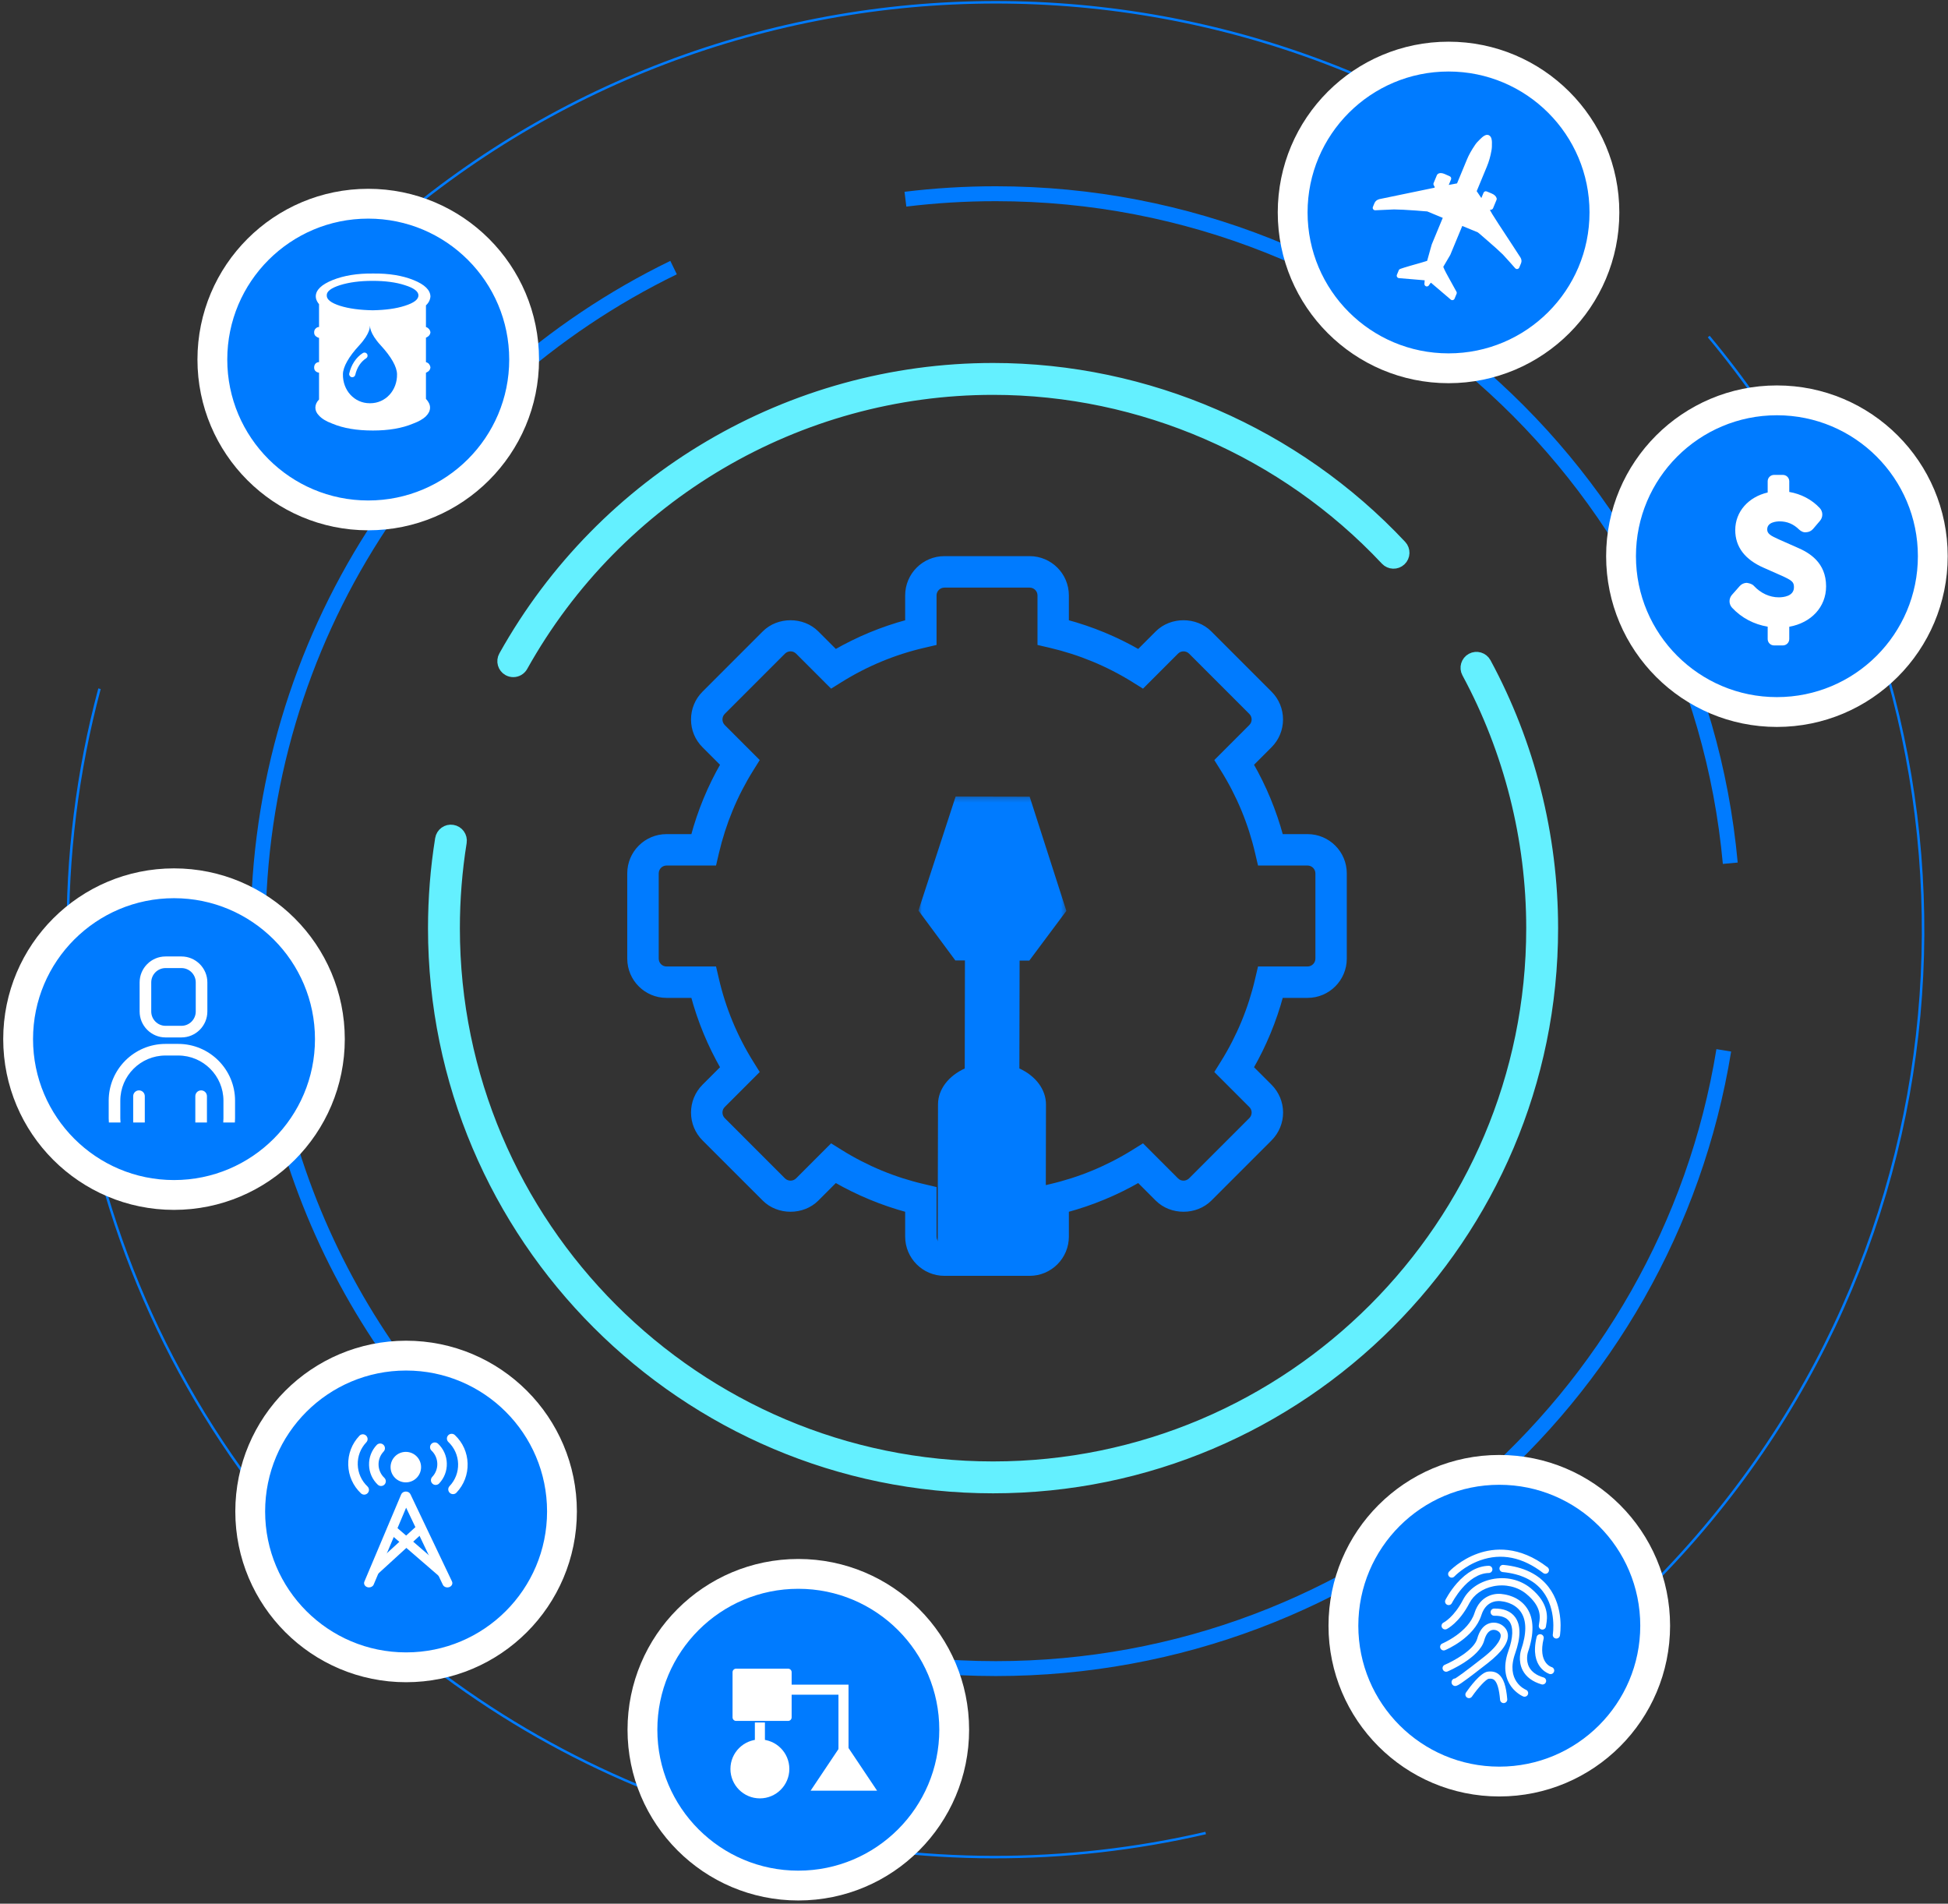 <?xml version="1.0" encoding="UTF-8"?>
<svg width="392px" height="383px" viewBox="0 0 392 383" version="1.1" xmlns="http://www.w3.org/2000/svg" xmlns:xlink="http://www.w3.org/1999/xlink">
    <rect x="0" y="0" width="392" height="383" fill="#333333" stroke="none"/>
    <title>Problems icon</title>
    <defs>
        <polygon id="path-1" points="0.82 0.238 30.588 0.238 30.588 93.382 0.82 93.382"></polygon>
        <polygon id="path-3" points="0 382 390.588 382 390.588 0.24 0 0.24"></polygon>
    </defs>
    <g id="Desktop" stroke="none" stroke-width="1" fill="none" fill-rule="evenodd">
        <g id="6-About" transform="translate(-209, -718)">
            <g id="Group-122" transform="translate(210, 718)">
                <g id="Group-13" transform="translate(86, 74)">
                    <path d="M16.285,61.231 C15.92,61.231 15.551,61.141 15.21,60.951 C14.147,60.357 13.765,59.011 14.36,57.947 C34.314,22.221 72.047,0.026 112.834,0.026 C143.815,0.026 173.776,13.027 195.034,35.698 C195.867,36.587 195.823,37.984 194.933,38.817 C194.043,39.652 192.647,39.606 191.814,38.717 C171.387,16.934 142.6,4.44 112.834,4.44 C73.645,4.44 37.388,25.767 18.214,60.1 C17.81,60.824 17.058,61.231 16.285,61.231" id="Fill-1" fill="#64f0ff"></path>
                    <path d="M16.285,61.231 C15.92,61.231 15.551,61.141 15.21,60.951 C14.147,60.357 13.765,59.011 14.36,57.947 C34.314,22.221 72.047,0.026 112.834,0.026 C143.815,0.026 173.776,13.027 195.034,35.698 C195.867,36.587 195.823,37.984 194.933,38.817 C194.043,39.652 192.647,39.606 191.814,38.717 C171.387,16.934 142.6,4.44 112.834,4.44 C73.645,4.44 37.388,25.767 18.214,60.1 C17.81,60.824 17.058,61.231 16.285,61.231 Z" id="Stroke-3" stroke="#64f0ff" stroke-width="2"></path>
                    <path d="M112.834,225.437 C50.687,225.437 0.128,174.879 0.128,112.732 C0.128,106.712 0.609,100.669 1.558,94.77 C1.751,93.567 2.882,92.738 4.087,92.942 C5.291,93.135 6.11,94.268 5.916,95.471 C5.004,101.138 4.542,106.945 4.542,112.732 C4.542,172.445 53.121,221.023 112.834,221.023 C172.546,221.023 221.126,172.445 221.126,112.732 C221.126,94.832 216.645,77.083 208.171,61.405 C207.591,60.333 207.991,58.994 209.063,58.414 C210.136,57.835 211.475,58.233 212.054,59.306 C220.876,75.628 225.54,94.101 225.54,112.732 C225.54,174.879 174.98,225.437 112.834,225.437" id="Fill-5" fill="#64f0ff"></path>
                    <path d="M112.834,225.437 C50.687,225.437 0.128,174.879 0.128,112.732 C0.128,106.712 0.609,100.669 1.558,94.77 C1.751,93.567 2.882,92.738 4.087,92.942 C5.291,93.135 6.11,94.268 5.916,95.471 C5.004,101.138 4.542,106.945 4.542,112.732 C4.542,172.445 53.121,221.023 112.834,221.023 C172.546,221.023 221.126,172.445 221.126,112.732 C221.126,94.832 216.645,77.083 208.171,61.405 C207.591,60.333 207.991,58.994 209.063,58.414 C210.136,57.835 211.475,58.233 212.054,59.306 C220.876,75.628 225.54,94.101 225.54,112.732 C225.54,174.879 174.98,225.437 112.834,225.437 Z" id="Stroke-7" stroke="#64f0ff" stroke-width="2"></path>
                    <path d="M178.201,118.863 C178.201,120.008 177.263,120.944 176.122,120.944 L166.551,120.944 L166.069,122.997 C164.691,128.953 162.351,134.608 159.112,139.81 L157.993,141.604 L164.754,148.365 C165.576,149.17 165.576,150.485 164.754,151.304 L152.637,163.424 C151.819,164.229 150.503,164.242 149.698,163.424 L142.937,156.66 L141.144,157.778 C135.941,161.017 130.286,163.357 124.331,164.735 L122.277,165.218 L122.277,174.787 C122.277,175.932 121.341,176.868 120.196,176.868 L103.044,176.868 C101.903,176.868 100.963,175.932 100.963,174.787 L100.963,165.218 L98.91,164.735 C92.954,163.357 87.3,161.017 82.11,157.778 L80.316,156.66 L73.555,163.424 C72.737,164.242 71.422,164.229 70.603,163.424 L58.487,151.304 C57.681,150.485 57.681,149.17 58.487,148.365 L65.247,141.604 L64.129,139.81 C60.89,134.608 58.55,128.953 57.172,122.997 L56.693,120.944 L47.122,120.944 C45.978,120.944 45.056,120.008 45.056,118.863 L45.056,101.714 C45.056,100.568 45.978,99.634 47.122,99.634 L56.693,99.634 L57.172,97.577 C58.564,91.621 60.89,85.966 64.129,80.78 L65.247,78.986 L58.487,72.222 C57.681,71.403 57.681,70.092 58.487,69.273 L70.603,57.154 C71.422,56.348 72.737,56.334 73.555,57.154 L80.316,63.914 L82.11,62.796 C87.3,59.56 92.954,57.216 98.91,55.838 L100.963,55.36 L100.963,45.789 C100.963,44.644 101.903,43.722 103.044,43.722 L120.196,43.722 C121.341,43.722 122.277,44.644 122.277,45.789 L122.277,55.36 L124.331,55.838 C130.286,57.23 135.941,59.56 141.144,62.796 L142.937,63.914 L149.698,57.154 C150.503,56.334 151.832,56.348 152.637,57.154 L164.754,69.273 C165.576,70.092 165.576,71.403 164.754,72.222 L157.993,78.986 L159.112,80.78 C162.351,85.966 164.691,91.621 166.069,97.577 L166.551,99.634 L176.122,99.634 C177.263,99.634 178.201,100.568 178.201,101.714 L178.201,118.863 Z M176.122,94.315 L170.749,94.315 C169.371,89.218 167.357,84.342 164.731,79.778 L168.525,75.98 C169.916,74.589 170.685,72.718 170.685,70.754 C170.685,68.763 169.916,66.906 168.525,65.515 L156.395,53.382 C153.599,50.586 148.723,50.586 145.927,53.382 L142.132,57.18 C137.555,54.554 132.692,52.536 127.592,51.172 L127.592,45.789 C127.592,41.705 124.277,38.389 120.196,38.389 L103.044,38.389 C98.963,38.389 95.648,41.705 95.648,45.789 L95.648,51.172 C90.551,52.536 85.689,54.554 81.111,57.18 L77.314,53.382 C74.518,50.586 69.641,50.586 66.845,53.382 L54.715,65.515 C53.324,66.906 52.555,68.777 52.555,70.754 C52.555,72.732 53.324,74.589 54.715,75.98 L58.513,79.778 C55.884,84.342 53.871,89.218 52.506,94.315 L47.122,94.315 C43.038,94.315 39.723,97.63 39.723,101.714 L39.723,118.863 C39.723,122.947 43.038,126.263 47.122,126.263 L52.506,126.263 C53.871,131.358 55.884,136.222 58.513,140.799 L54.715,144.593 C53.324,145.998 52.555,147.859 52.555,149.836 C52.555,151.81 53.324,153.671 54.715,155.075 L66.845,167.195 C69.641,169.988 74.518,169.988 77.314,167.195 L81.111,163.396 C85.689,166.024 90.562,168.037 95.648,169.416 L95.648,174.787 C95.648,178.869 98.963,182.184 103.044,182.184 L120.196,182.184 C124.277,182.184 127.592,178.869 127.592,174.787 L127.592,169.416 C132.692,168.037 137.555,166.024 142.132,163.396 L145.927,167.195 C148.723,169.988 153.599,169.988 156.408,167.195 L168.525,155.075 C169.916,153.671 170.698,151.81 170.698,149.836 C170.698,147.859 169.916,145.998 168.525,144.593 L164.731,140.799 C167.357,136.222 169.371,131.358 170.749,126.263 L176.122,126.263 C180.202,126.263 183.517,122.947 183.517,118.863 L183.517,101.714 C183.517,97.63 180.202,94.315 176.122,94.315 Z" id="Fill-9" fill="#007bff"></path>
                    <path d="M178.201,118.863 C178.201,120.008 177.263,120.944 176.122,120.944 L166.551,120.944 L166.069,122.997 C164.691,128.953 162.351,134.608 159.112,139.81 L157.993,141.604 L164.754,148.365 C165.576,149.17 165.576,150.485 164.754,151.304 L152.637,163.424 C151.819,164.229 150.503,164.242 149.698,163.424 L142.937,156.66 L141.144,157.778 C135.941,161.017 130.286,163.357 124.331,164.735 L122.277,165.218 L122.277,174.787 C122.277,175.932 121.341,176.868 120.196,176.868 L103.044,176.868 C101.903,176.868 100.963,175.932 100.963,174.787 L100.963,165.218 L98.91,164.735 C92.954,163.357 87.3,161.017 82.11,157.778 L80.316,156.66 L73.555,163.424 C72.737,164.242 71.422,164.229 70.603,163.424 L58.487,151.304 C57.681,150.485 57.681,149.17 58.487,148.365 L65.247,141.604 L64.129,139.81 C60.89,134.608 58.55,128.953 57.172,122.997 L56.693,120.944 L47.122,120.944 C45.978,120.944 45.056,120.008 45.056,118.863 L45.056,101.714 C45.056,100.568 45.978,99.634 47.122,99.634 L56.693,99.634 L57.172,97.577 C58.564,91.621 60.89,85.966 64.129,80.78 L65.247,78.986 L58.487,72.222 C57.681,71.403 57.681,70.092 58.487,69.273 L70.603,57.154 C71.422,56.348 72.737,56.334 73.555,57.154 L80.316,63.914 L82.11,62.796 C87.3,59.56 92.954,57.216 98.91,55.838 L100.963,55.36 L100.963,45.789 C100.963,44.644 101.903,43.722 103.044,43.722 L120.196,43.722 C121.341,43.722 122.277,44.644 122.277,45.789 L122.277,55.36 L124.331,55.838 C130.286,57.23 135.941,59.56 141.144,62.796 L142.937,63.914 L149.698,57.154 C150.503,56.334 151.832,56.348 152.637,57.154 L164.754,69.273 C165.576,70.092 165.576,71.403 164.754,72.222 L157.993,78.986 L159.112,80.78 C162.351,85.966 164.691,91.621 166.069,97.577 L166.551,99.634 L176.122,99.634 C177.263,99.634 178.201,100.568 178.201,101.714 L178.201,118.863 Z M176.122,94.315 L170.749,94.315 C169.371,89.218 167.357,84.342 164.731,79.778 L168.525,75.98 C169.916,74.589 170.685,72.718 170.685,70.754 C170.685,68.763 169.916,66.906 168.525,65.515 L156.395,53.382 C153.599,50.586 148.723,50.586 145.927,53.382 L142.132,57.18 C137.555,54.554 132.692,52.536 127.592,51.172 L127.592,45.789 C127.592,41.705 124.277,38.389 120.196,38.389 L103.044,38.389 C98.963,38.389 95.648,41.705 95.648,45.789 L95.648,51.172 C90.551,52.536 85.689,54.554 81.111,57.18 L77.314,53.382 C74.518,50.586 69.641,50.586 66.845,53.382 L54.715,65.515 C53.324,66.906 52.555,68.777 52.555,70.754 C52.555,72.732 53.324,74.589 54.715,75.98 L58.513,79.778 C55.884,84.342 53.871,89.218 52.506,94.315 L47.122,94.315 C43.038,94.315 39.723,97.63 39.723,101.714 L39.723,118.863 C39.723,122.947 43.038,126.263 47.122,126.263 L52.506,126.263 C53.871,131.358 55.884,136.222 58.513,140.799 L54.715,144.593 C53.324,145.998 52.555,147.859 52.555,149.836 C52.555,151.81 53.324,153.671 54.715,155.075 L66.845,167.195 C69.641,169.988 74.518,169.988 77.314,167.195 L81.111,163.396 C85.689,166.024 90.562,168.037 95.648,169.416 L95.648,174.787 C95.648,178.869 98.963,182.184 103.044,182.184 L120.196,182.184 C124.277,182.184 127.592,178.869 127.592,174.787 L127.592,169.416 C132.692,168.037 137.555,166.024 142.132,163.396 L145.927,167.195 C148.723,169.988 153.599,169.988 156.408,167.195 L168.525,155.075 C169.916,153.671 170.698,151.81 170.698,149.836 C170.698,147.859 169.916,145.998 168.525,144.593 L164.731,140.799 C167.357,136.222 169.371,131.358 170.749,126.263 L176.122,126.263 C180.202,126.263 183.517,122.947 183.517,118.863 L183.517,101.714 C183.517,97.63 180.202,94.315 176.122,94.315 Z" id="Stroke-11" stroke="#007bff"></path>
                </g>
                <g id="Group-16" transform="translate(183, 160)">
                    <mask id="mask-2" fill="white">
                        <use xlink:href="#path-1"></use>
                    </mask>
                    <g id="Clip-15"></g>
                    <path d="M21.131,54.96 L21.176,33.257 L23.13,33.258 L30.588,23.259 L23.198,0.271 L8.308,0.238 L0.82,23.197 L8.246,33.229 L10.176,33.232 L10.137,54.969 C6.938,56.43 4.764,59.099 4.758,62.193 L4.688,93.382 C4.681,98.043 9.537,101.827 15.537,101.844 C21.532,101.857 26.407,98.086 26.42,93.428 L26.485,62.239 C26.496,59.136 24.34,56.43 21.131,54.96" id="Fill-14" fill="#007bff" mask="url(#mask-2)"></path>
                </g>
                <g id="Group-121">
                    <path d="M181.201,40.075 C187.157,39.348 193.223,38.974 199.375,38.974 C276.743,38.974 340.285,98.139 347.186,173.672" id="Stroke-17" stroke="#007bff" stroke-width="3"></path>
                    <path d="M345.879,211.316 C334.412,281.853 273.185,335.702 199.376,335.702 C180.412,335.702 162.279,332.148 145.607,325.669" id="Stroke-19" stroke="#007bff" stroke-width="3"></path>
                    <path d="M112.217,307.443 C75.086,280.476 50.944,236.725 50.944,187.338 C50.944,128.634 85.055,77.892 134.545,53.836" id="Stroke-21" stroke="#007bff" stroke-width="3"></path>
                    <path d="M44.4,82.925 C48.619,76.671 53.263,70.604 58.334,64.762 C122.099,-8.691 230.694,-20.255 308.158,35.446" id="Stroke-23" stroke="#007bff" stroke-width="0.5"></path>
                    <path d="M342.854,67.713 C400.432,136.737 401.141,239.248 340.308,309.323 C324.678,327.328 306.356,341.614 286.458,352.102" id="Stroke-25" stroke="#007bff" stroke-width="0.5"></path>
                    <path d="M241.619,368.783 C185.389,381.809 123.916,368.67 76.984,327.966 C21.199,279.582 1.094,205.377 19.024,138.562" id="Stroke-27" stroke="#007bff" stroke-width="0.5"></path>
                    <path d="M65.383,209.059 C65.383,226.375 51.339,240.413 34.016,240.413 C16.692,240.413 2.648,226.375 2.648,209.059 C2.648,191.743 16.692,177.706 34.016,177.706 C51.339,177.706 65.383,191.743 65.383,209.059" id="Fill-29" fill="#007bff"></path>
                    <path d="M65.383,209.059 C65.383,226.375 51.339,240.413 34.016,240.413 C16.692,240.413 2.648,226.375 2.648,209.059 C2.648,191.743 16.692,177.706 34.016,177.706 C51.339,177.706 65.383,191.743 65.383,209.059 Z" id="Stroke-31" stroke="#ffffff" stroke-width="6"></path>
                    <path d="M32.316,194.765 C30.728,194.765 29.435,196.057 29.435,197.646 L29.435,203.501 C29.435,205.09 30.728,206.383 32.316,206.383 L35.508,206.383 C37.098,206.383 38.391,205.09 38.391,203.501 L38.391,197.646 C38.391,196.057 37.098,194.765 35.508,194.765 L32.316,194.765 Z M35.508,208.719 L32.316,208.719 C29.439,208.719 27.097,206.378 27.097,203.501 L27.097,197.646 C27.097,194.769 29.439,192.429 32.316,192.429 L35.508,192.429 C38.386,192.429 40.728,194.769 40.728,197.646 L40.728,203.501 C40.728,206.378 38.386,208.719 35.508,208.719 Z" id="Fill-33" fill="#ffffff"></path>
                    <path d="M26.97,219.371 C26.325,219.371 25.801,219.895 25.801,220.54 L25.801,225.835 L28.138,225.835 L28.138,220.54 C28.138,219.895 27.615,219.371 26.97,219.371" id="Fill-35" fill="#ffffff"></path>
                    <path d="M39.474,219.371 C38.829,219.371 38.305,219.895 38.305,220.54 L38.305,225.835 L40.643,225.835 L40.643,220.54 C40.643,219.895 40.119,219.371 39.474,219.371" id="Fill-37" fill="#ffffff"></path>
                    <path d="M46.301,221.446 C46.301,215.147 41.173,210.022 34.87,210.022 L32.304,210.022 C26.001,210.022 20.873,215.147 20.873,221.446 L20.873,225 C20.873,225.28 20.891,225.558 20.911,225.835 L23.25,225.835 C23.224,225.558 23.21,225.28 23.21,225 L23.21,221.446 C23.21,216.435 27.289,212.358 32.304,212.358 L34.87,212.358 C39.885,212.358 43.964,216.435 43.964,221.446 L43.964,225 C43.964,225.28 43.95,225.558 43.924,225.835 L46.263,225.835 C46.284,225.558 46.301,225.28 46.301,225 L46.301,221.446 Z" id="Fill-39" fill="#ffffff"></path>
                    <path d="M104.47,72.337 C104.47,89.653 90.425,103.69 73.101,103.69 C55.778,103.69 41.734,89.653 41.734,72.337 C41.734,55.021 55.778,40.984 73.101,40.984 C90.425,40.984 104.47,55.021 104.47,72.337" id="Fill-41" fill="#007bff"></path>
                    <path d="M104.47,72.337 C104.47,89.653 90.425,103.69 73.101,103.69 C55.778,103.69 41.734,89.653 41.734,72.337 C41.734,55.021 55.778,40.984 73.101,40.984 C90.425,40.984 104.47,55.021 104.47,72.337 Z" id="Stroke-43" stroke="#ffffff" stroke-width="6"></path>
                    <path d="M191.015,348 C191.015,365.316 176.97,379.354 159.646,379.354 C142.323,379.354 128.279,365.316 128.279,348 C128.279,330.684 142.323,316.647 159.646,316.647 C176.97,316.647 191.015,330.684 191.015,348" id="Fill-45" fill="#007bff"></path>
                    <path d="M191.015,348 C191.015,365.316 176.97,379.354 159.646,379.354 C142.323,379.354 128.279,365.316 128.279,348 C128.279,330.684 142.323,316.647 159.646,316.647 C176.97,316.647 191.015,330.684 191.015,348 Z" id="Stroke-47" stroke="#ffffff" stroke-width="6"></path>
                    <path d="M332.073,327.074 C332.073,344.39 318.029,358.427 300.705,358.427 C283.381,358.427 269.337,344.39 269.337,327.074 C269.337,309.758 283.381,295.721 300.705,295.721 C318.029,295.721 332.073,309.758 332.073,327.074" id="Fill-49" fill="#007bff"></path>
                    <path d="M332.073,327.074 C332.073,344.39 318.029,358.427 300.705,358.427 C283.381,358.427 269.337,344.39 269.337,327.074 C269.337,309.758 283.381,295.721 300.705,295.721 C318.029,295.721 332.073,309.758 332.073,327.074 Z" id="Stroke-51" stroke="#ffffff" stroke-width="6"></path>
                    <path d="M291.134,317.402 C290.957,317.402 290.781,317.337 290.64,317.207 C290.347,316.934 290.331,316.475 290.605,316.183 C290.695,316.087 292.843,313.815 296.363,312.56 C299.631,311.396 304.721,310.93 310.422,315.325 C310.739,315.569 310.798,316.024 310.553,316.34 C310.309,316.658 309.854,316.716 309.537,316.472 C305.376,313.264 301.108,312.407 296.85,313.925 C293.659,315.062 291.684,317.15 291.665,317.172 C291.522,317.324 291.329,317.402 291.134,317.402" id="Fill-53" fill="#ffffff"></path>
                    <path d="M290.516,322.928 C290.407,322.928 290.296,322.903 290.192,322.851 C289.835,322.672 289.689,322.237 289.868,321.88 C289.903,321.811 290.723,320.184 292.176,318.529 C294.157,316.274 296.371,315.06 298.581,315.019 C298.587,315.019 298.59,315.019 298.595,315.019 C298.989,315.019 299.312,315.334 299.32,315.73 C299.327,316.13 299.009,316.46 298.608,316.468 C294.217,316.549 291.195,322.469 291.165,322.529 C291.038,322.782 290.782,322.928 290.516,322.928" id="Fill-55" fill="#ffffff"></path>
                    <path d="M312.193,329.659 C312.153,329.659 312.112,329.655 312.071,329.648 C311.677,329.582 311.411,329.209 311.477,328.813 C311.489,328.74 312.261,323.802 309.471,320.172 C307.756,317.942 305.038,316.633 301.391,316.281 C300.993,316.244 300.701,315.89 300.74,315.491 C300.778,315.093 301.132,314.8 301.531,314.839 C305.599,315.232 308.66,316.732 310.629,319.3 C313.808,323.448 312.945,328.827 312.907,329.054 C312.847,329.408 312.541,329.659 312.193,329.659" id="Fill-57" fill="#ffffff"></path>
                    <path d="M309.379,327.855 C309.357,327.855 309.336,327.854 309.314,327.852 C308.915,327.817 308.62,327.465 308.656,327.067 C308.668,326.921 308.695,326.766 308.725,326.586 C308.922,325.416 309.29,323.238 306.091,320.637 C304.335,319.208 301.875,318.649 299.51,319.139 C297.333,319.59 295.578,320.826 294.694,322.527 C292.616,326.528 290.219,327.702 290.117,327.751 C289.755,327.922 289.323,327.769 289.152,327.408 C288.98,327.048 289.132,326.617 289.49,326.444 C289.529,326.425 291.582,325.372 293.407,321.86 C294.493,319.769 296.611,318.26 299.216,317.72 C302.044,317.133 304.883,317.787 307.006,319.512 C310.86,322.646 310.366,325.576 310.154,326.827 C310.13,326.976 310.108,327.106 310.1,327.194 C310.067,327.571 309.75,327.855 309.379,327.855" id="Fill-59" fill="#ffffff"></path>
                    <path d="M311.035,336.817 C310.973,336.817 310.908,336.808 310.845,336.791 C310.803,336.78 306.707,335.591 308.221,329.339 C308.314,328.95 308.705,328.712 309.095,328.805 C309.484,328.9 309.724,329.291 309.629,329.68 C308.444,334.577 311.197,335.385 311.225,335.393 C311.611,335.498 311.839,335.896 311.734,336.282 C311.646,336.604 311.354,336.817 311.035,336.817" id="Fill-61" fill="#ffffff"></path>
                    <path d="M309.41,338.904 C309.342,338.904 309.272,338.895 309.203,338.874 C307.39,338.336 306.118,337.391 305.422,336.065 C304.399,334.111 305.052,332.073 305.079,331.986 C306.222,328.647 306.222,326.086 305.083,324.366 C303.764,322.374 301.272,322.172 301.247,322.171 C301.217,322.169 301.185,322.164 301.155,322.158 C300.853,322.102 298.134,321.691 297.104,324.941 C295.658,329.512 290.04,331.893 289.802,331.991 C289.433,332.145 289.007,331.969 288.854,331.601 C288.7,331.231 288.875,330.807 289.245,330.653 C289.326,330.62 294.484,328.417 295.722,324.504 C296.866,320.888 299.907,320.451 301.395,320.729 C301.825,320.768 304.654,321.112 306.281,323.55 C307.691,325.665 307.75,328.658 306.454,332.447 C306.452,332.452 305.971,334.002 306.714,335.405 C307.222,336.365 308.198,337.065 309.616,337.485 C310,337.599 310.218,338.003 310.105,338.386 C310.011,338.701 309.722,338.904 309.41,338.904" id="Fill-63" fill="#ffffff"></path>
                    <path d="M305.792,341.36 C305.7,341.36 305.606,341.343 305.516,341.306 C305.458,341.282 304.115,340.715 303.085,339.287 C302.143,337.982 301.283,335.688 302.533,332.166 C303.503,329.433 303.571,327.375 302.731,326.215 C302.155,325.421 301.134,325.037 299.7,325.072 C299.303,325.083 298.968,324.765 298.957,324.365 C298.948,323.965 299.264,323.633 299.665,323.623 C301.584,323.58 303.044,324.179 303.905,325.366 C305.054,326.951 305.052,329.402 303.899,332.65 C301.935,338.183 305.9,339.896 306.069,339.966 C306.439,340.119 306.615,340.543 306.462,340.912 C306.346,341.192 306.076,341.36 305.792,341.36" id="Fill-65" fill="#ffffff"></path>
                    <path d="M292.428,338.825 C292.428,338.825 292.428,338.825 292.427,338.826 C292.428,338.825 292.428,338.825 292.428,338.825 M291.817,339.204 C291.64,339.204 291.48,339.14 291.324,338.992 C291.051,338.735 291.015,338.318 291.236,337.998 C291.376,337.8 291.595,337.691 291.82,337.687 C292.234,337.441 293.534,336.567 297.47,333.477 C300.872,330.807 301.06,329.397 300.982,328.916 C300.881,328.286 300.197,328.03 300.167,328.019 C300.151,328.014 300.129,328.005 300.113,327.998 C300.097,327.992 299.536,327.765 298.957,328.049 C298.398,328.322 297.95,329.019 297.663,330.064 C296.708,333.532 290.555,336.167 290.294,336.277 C289.926,336.432 289.5,336.26 289.344,335.891 C289.189,335.524 289.361,335.098 289.73,334.942 C291.331,334.264 295.627,331.997 296.265,329.68 C296.677,328.184 297.379,327.192 298.354,326.731 C299.445,326.215 300.447,326.569 300.667,326.66 C301.235,326.862 302.211,327.499 302.41,328.662 C302.691,330.312 301.369,332.26 298.366,334.617 C296.05,336.434 294.347,337.721 293.305,338.444 C292.669,338.884 292.207,339.204 291.817,339.204" id="Fill-67" fill="#ffffff"></path>
                    <path d="M301.584,342.642 C301.212,342.642 300.895,342.356 300.863,341.979 C300.681,339.816 300.28,338.469 299.672,337.973 C299.411,337.759 299.077,337.689 298.588,337.747 C298.063,337.808 296.482,339.484 295.204,341.333 C294.978,341.662 294.526,341.745 294.197,341.517 C293.866,341.291 293.784,340.839 294.011,340.51 C294.661,339.569 296.897,336.486 298.42,336.307 C299.304,336.204 300.015,336.381 300.589,336.85 C301.552,337.636 302.083,339.181 302.307,341.857 C302.34,342.256 302.045,342.606 301.646,342.639 C301.625,342.641 301.604,342.642 301.584,342.642" id="Fill-69" fill="#ffffff"></path>
                    <path d="M387.94,111.898 C387.94,129.214 373.897,143.251 356.573,143.251 C339.249,143.251 325.205,129.214 325.205,111.898 C325.205,94.582 339.249,80.545 356.573,80.545 C373.897,80.545 387.94,94.582 387.94,111.898" id="Fill-71" fill="#007bff"></path>
                    <path d="M387.94,111.898 C387.94,129.214 373.897,143.251 356.573,143.251 C339.249,143.251 325.205,129.214 325.205,111.898 C325.205,94.582 339.249,80.545 356.573,80.545 C373.897,80.545 387.94,94.582 387.94,111.898 Z" id="Stroke-73" stroke="#ffffff" stroke-width="6"></path>
                    <path d="M366.468,117.971 C366.468,113.159 363.097,111.184 360.594,110.129 L357.111,108.588 C355.24,107.77 354.618,107.356 354.618,106.508 C354.618,105.012 356.545,104.895 357.137,104.895 C358.63,104.895 359.904,105.43 361.039,106.538 C361.42,106.911 361.974,107.167 362.475,107.08 C363.011,107.058 363.508,106.813 363.856,106.406 L365.247,104.771 C365.884,104.021 365.857,102.916 365.182,102.201 C363.578,100.486 361.407,99.377 359.056,98.972 L359.056,96.828 C359.056,96.119 358.481,95.544 357.772,95.544 L355.997,95.544 C355.288,95.544 354.713,96.119 354.713,96.828 L354.713,99.083 C350.875,99.972 348.186,102.913 348.186,106.647 C348.186,110.031 350.132,112.59 353.959,114.248 L357.254,115.707 C359.645,116.765 360.002,117.086 360.002,118.144 C360.002,119.976 357.853,120.176 356.93,120.176 C355.112,120.176 353.299,119.34 351.949,117.88 C351.579,117.477 351.078,117.361 350.509,117.259 C349.962,117.266 349.446,117.504 349.084,117.911 L347.519,119.682 C346.863,120.428 346.878,121.551 347.557,122.278 C349.48,124.332 351.973,125.618 354.713,126.078 L354.713,128.569 C354.713,129.278 355.288,129.852 355.997,129.852 L357.772,129.852 C358.481,129.852 359.056,129.278 359.056,128.569 L359.056,126.096 C363.454,125.309 366.468,122.14 366.468,117.971" id="Fill-75" fill="#ffffff"></path>
                    <path d="M321.861,42.741 C321.861,60.057 307.818,74.094 290.494,74.094 C273.17,74.094 259.125,60.057 259.125,42.741 C259.125,25.424 273.17,11.387 290.494,11.387 C307.818,11.387 321.861,25.424 321.861,42.741" id="Fill-77" fill="#007bff"></path>
                    <path d="M321.861,42.741 C321.861,60.057 307.818,74.094 290.494,74.094 C273.17,74.094 259.125,60.057 259.125,42.741 C259.125,25.424 273.17,11.387 290.494,11.387 C307.818,11.387 321.861,25.424 321.861,42.741 Z" id="Stroke-79" stroke="#ffffff" stroke-width="6"></path>
                    <path d="M298.375,27.641 C298.604,27.735 298.721,28.065 298.732,28.633 C298.751,29.284 298.722,29.814 298.641,30.227 C298.442,31.366 298.138,32.398 297.752,33.329 L295.603,38.513 L297.199,40.879 L297.99,38.972 C298.106,39.02 298.28,39.091 298.53,39.195 C298.779,39.299 298.924,39.359 298.955,39.372 C299.376,39.546 299.623,39.759 299.697,40.017 L299,41.699 C298.587,41.768 298.361,41.861 298.308,41.989 C298.282,42.053 298.259,42.109 298.259,42.109 C298.199,42.251 298.815,43.3 300.095,45.256 C302.438,48.813 303.914,51.09 304.554,52.079 C304.696,52.316 304.719,52.55 304.625,52.779 L304.27,53.634 C303.7,52.971 302.866,52.05 301.778,50.863 C301.023,50.123 299.975,49.178 298.643,48.033 C297.387,46.923 296.71,46.354 296.614,46.313 L292.991,44.813 L290.391,51.085 C290.373,51.128 290.133,51.541 289.661,52.32 C289.192,53.107 288.95,53.529 288.926,53.588 C288.864,53.736 289.231,54.553 290.054,56.023 C290.585,57.002 291.119,57.97 291.654,58.923 L291.251,59.894 L286.994,56.262 C286.701,56.378 286.408,56.674 286.129,57.138 C286.144,56.857 286.173,56.46 286.23,55.945 L280.558,55.465 C280.584,55.402 280.618,55.321 280.666,55.205 C280.703,55.115 280.756,54.986 280.818,54.838 C280.883,54.68 280.916,54.601 280.924,54.582 C280.94,54.544 281.643,54.326 283.022,53.916 C284.704,53.45 285.85,53.114 286.467,52.906 C286.52,52.883 286.572,52.808 286.63,52.669 C286.639,52.648 286.649,52.624 286.666,52.582 C286.68,52.546 286.693,52.519 286.7,52.501 C286.718,52.456 286.86,51.94 287.129,50.937 C287.404,49.944 287.547,49.416 287.573,49.354 L289.973,43.563 L286.398,42.082 C286.343,42.059 285.478,41.982 283.818,41.855 C281.951,41.722 280.518,41.652 279.516,41.644 C278.714,41.688 277.457,41.746 275.728,41.813 L276.037,41.068 C276.149,40.798 276.366,40.629 276.693,40.54 C279.213,40.023 282.97,39.241 287.981,38.204 C288.027,38.203 288.06,38.169 288.085,38.109 C288.092,38.094 288.106,38.059 288.121,38.021 C288.118,37.983 288.121,37.947 288.13,37.926 L288.184,37.795 C288.244,37.649 288.162,37.395 287.943,37.018 L288.605,35.423 C288.757,35.259 289.081,35.282 289.573,35.486 L289.661,35.522 C289.815,35.585 290.105,35.716 290.537,35.916 L289.732,37.861 L292.558,37.329 L294.662,32.252 C295.015,31.401 295.536,30.464 296.22,29.458 C296.414,29.157 296.724,28.792 297.167,28.379 C297.745,27.802 298.15,27.548 298.375,27.641" id="Fill-81" fill="#ffffff"></path>
                    <path d="M292.558,37.329 L292.567,37.332 L292.558,37.329 Z M287.881,37.722 C287.864,37.719 287.841,37.725 287.817,37.735 L287.881,37.722 Z M287.631,37.919 C287.631,37.919 287.631,37.92 287.631,37.921 L287.631,37.921 C287.631,37.92 287.631,37.919 287.631,37.919 Z M281.301,54.958 L281.271,55.032 L286.271,55.455 C286.403,55.465 286.527,55.53 286.61,55.632 C286.662,55.695 286.697,55.77 286.713,55.848 C286.745,55.831 286.78,55.817 286.813,55.804 C286.983,55.735 287.175,55.77 287.314,55.887 L291.056,59.08 L291.108,58.955 C290.61,58.067 290.114,57.168 289.62,56.258 C288.28,53.86 288.373,53.637 288.471,53.4 C288.486,53.364 288.532,53.254 289.238,52.068 C289.671,51.352 289.904,50.955 289.947,50.874 L292.535,44.624 C292.64,44.373 292.927,44.254 293.18,44.358 L296.803,45.859 C296.905,45.901 297.033,45.954 298.968,47.663 C300.306,48.812 301.369,49.772 302.122,50.512 C302.932,51.394 303.596,52.124 304.119,52.714 L304.17,52.591 C304.193,52.535 304.211,52.465 304.131,52.332 C303.501,51.358 302.025,49.081 299.685,45.528 C297.618,42.369 297.679,42.218 297.803,41.92 L297.852,41.801 C297.98,41.493 298.301,41.35 298.646,41.268 L299.151,40.05 C299.081,39.984 298.957,39.906 298.767,39.826 L298.257,39.615 L297.655,41.067 C297.586,41.234 297.43,41.351 297.249,41.368 C297.068,41.388 296.893,41.302 296.791,41.154 L295.195,38.788 C295.101,38.65 295.084,38.477 295.148,38.324 L297.296,33.14 C297.682,32.21 297.971,31.202 298.155,30.142 C298.23,29.762 298.258,29.262 298.24,28.648 C298.235,28.397 298.208,28.249 298.183,28.165 C298.069,28.231 297.859,28.384 297.514,28.728 C297.018,29.192 296.762,29.524 296.634,29.725 C295.967,30.706 295.46,31.616 295.117,32.44 L293.013,37.517 C292.949,37.671 292.813,37.782 292.649,37.813 L289.822,38.345 C289.643,38.377 289.463,38.311 289.349,38.17 C289.234,38.031 289.207,37.839 289.277,37.672 L289.901,36.166 C289.708,36.078 289.565,36.015 289.473,35.977 C289.212,35.869 289.06,35.83 288.976,35.815 L288.49,36.989 C288.656,37.317 288.769,37.671 288.639,37.985 L288.614,38.045 C288.61,38.102 288.598,38.157 288.577,38.21 C288.438,38.543 288.232,38.692 287.989,38.696 L283.723,39.589 C280.827,40.189 278.519,40.668 276.792,41.022 C276.594,41.077 276.528,41.167 276.492,41.256 L276.478,41.291 C277.812,41.236 278.812,41.189 279.489,41.151 C280.548,41.16 282.005,41.232 283.853,41.364 C286.429,41.562 286.489,41.587 286.587,41.628 L290.162,43.109 C290.414,43.213 290.533,43.501 290.429,43.752 L288.028,49.543 C288.009,49.598 287.936,49.868 287.805,50.34 L287.602,51.069 C287.198,52.586 287.173,52.646 287.155,52.689 L287.085,52.857 C287.01,53.038 286.894,53.259 286.661,53.359 C285.993,53.585 284.826,53.928 283.154,54.391 C282.774,54.504 281.707,54.82 281.301,54.958 Z M280.369,55.92 C280.275,55.881 280.193,55.811 280.138,55.721 C280.056,55.587 280.043,55.422 280.104,55.276 L280.469,54.394 C280.579,54.128 280.579,54.128 282.883,53.445 C284.427,53.016 285.529,52.696 286.171,52.486 L286.211,52.394 C286.267,52.243 286.404,51.74 286.652,50.81 L286.856,50.078 C287.011,49.517 287.098,49.214 287.118,49.165 L289.33,43.83 L286.21,42.537 C286.221,42.55 285.845,42.505 283.78,42.346 C281.955,42.215 280.518,42.145 279.512,42.135 C278.738,42.178 277.481,42.237 275.747,42.305 C275.581,42.311 275.421,42.233 275.324,42.094 C275.228,41.957 275.209,41.78 275.273,41.625 L275.582,40.879 C275.752,40.47 276.082,40.197 276.564,40.065 C278.319,39.703 280.629,39.224 283.523,38.625 L287.663,37.767 C287.667,37.757 287.67,37.748 287.675,37.738 L287.718,37.633 C287.7,37.636 287.669,37.528 287.518,37.264 C287.441,37.133 287.43,36.971 287.489,36.83 L288.15,35.235 C288.173,35.181 288.204,35.132 288.244,35.089 C288.704,34.593 289.5,34.922 289.761,35.03 C290.007,35.132 290.303,35.264 290.745,35.47 C290.985,35.581 291.093,35.861 290.993,36.105 L290.535,37.209 L292.205,36.894 L294.208,32.063 C294.575,31.177 295.114,30.206 295.813,29.18 C296.038,28.832 296.383,28.438 296.83,28.019 C297.395,27.456 298.007,26.955 298.564,27.186 C299.2,27.449 299.219,28.333 299.224,28.623 C299.245,29.316 299.212,29.875 299.123,30.322 C298.929,31.442 298.619,32.52 298.206,33.516 L296.159,38.457 L297.096,39.844 L297.535,38.783 C297.64,38.532 297.927,38.413 298.179,38.517 L299.144,38.917 C299.709,39.15 300.054,39.476 300.171,39.883 C300.202,39.989 300.195,40.103 300.152,40.206 L299.455,41.888 C299.39,42.045 299.25,42.157 299.08,42.185 C298.962,42.205 298.877,42.224 298.815,42.24 C298.964,42.539 299.376,43.256 300.508,44.987 C302.851,48.542 304.327,50.822 304.968,51.812 C305.199,52.197 305.235,52.593 305.081,52.968 L304.726,53.822 C304.66,53.981 304.518,54.093 304.348,54.121 C304.18,54.149 304.009,54.084 303.897,53.956 C303.33,53.296 302.498,52.377 301.415,51.195 C300.694,50.49 299.648,49.545 298.321,48.405 C296.689,46.964 296.415,46.768 296.377,46.744 L293.257,45.456 L290.846,51.274 C290.81,51.36 290.553,51.799 290.083,52.575 C289.749,53.136 289.532,53.506 289.432,53.685 C289.491,53.864 289.707,54.393 290.482,55.783 C291.016,56.766 291.55,57.732 292.084,58.683 C292.158,58.814 292.167,58.972 292.109,59.111 L291.707,60.083 C291.647,60.228 291.52,60.336 291.367,60.372 C291.212,60.411 291.052,60.371 290.932,60.269 L286.95,56.872 C286.842,56.974 286.706,57.134 286.551,57.391 C286.435,57.586 286.201,57.675 285.985,57.61 C285.767,57.533 285.625,57.337 285.637,57.112 C285.647,56.923 285.663,56.684 285.689,56.393 L280.516,55.956 C280.466,55.951 280.416,55.939 280.369,55.92 Z" id="Fill-83" fill="#ffffff"></path>
                    <path d="M112.087,304.088 C112.087,321.404 98.043,335.442 80.719,335.442 C63.396,335.442 49.352,321.404 49.352,304.088 C49.352,286.772 63.396,272.735 80.719,272.735 C98.043,272.735 112.087,286.772 112.087,304.088" id="Fill-85" fill="#007bff"></path>
                    <path d="M112.087,304.088 C112.087,321.404 98.043,335.442 80.719,335.442 C63.396,335.442 49.352,321.404 49.352,304.088 C49.352,286.772 63.396,272.735 80.719,272.735 C98.043,272.735 112.087,286.772 112.087,304.088 Z" id="Stroke-87" stroke="#ffffff" stroke-width="6"></path>
                    <path d="M87.012,290.352 L87.155,290.462 C88.25,291.501 88.876,292.904 88.915,294.413 C88.954,295.928 88.406,297.361 87.368,298.457 C87.083,298.756 86.619,298.839 86.244,298.651 L86.159,298.603 L86.015,298.486 C85.829,298.315 85.724,298.08 85.717,297.823 C85.708,297.568 85.802,297.323 85.98,297.135 C87.397,295.642 87.334,293.27 85.839,291.848 C85.654,291.675 85.547,291.44 85.539,291.185 C85.533,290.926 85.625,290.687 85.803,290.499 C86.116,290.169 86.626,290.106 87.012,290.352" id="Fill-89" fill="#ffffff"></path>
                    <path d="M90.856,300.303 C90.565,300.615 90.115,300.691 89.733,300.501 L89.647,300.449 L89.501,300.337 C89.318,300.164 89.212,299.926 89.203,299.669 C89.197,299.415 89.291,299.173 89.465,298.991 C90.62,297.769 91.232,296.176 91.185,294.501 C91.14,292.831 90.446,291.272 89.23,290.113 C88.848,289.75 88.83,289.147 89.191,288.764 C89.508,288.431 90.017,288.368 90.403,288.614 L90.545,288.726 C92.132,290.229 93.041,292.262 93.101,294.449 C93.159,296.637 92.363,298.717 90.856,300.303" id="Fill-91" fill="#ffffff"></path>
                    <path d="M75.166,298.815 L75.023,298.705 C73.927,297.665 73.302,296.263 73.263,294.753 C73.223,293.239 73.771,291.807 74.809,290.71 C75.094,290.411 75.558,290.328 75.934,290.515 L76.018,290.563 L76.162,290.681 C76.348,290.852 76.453,291.088 76.461,291.344 C76.469,291.599 76.376,291.844 76.198,292.032 C74.781,293.525 74.844,295.896 76.339,297.319 C76.523,297.492 76.631,297.727 76.639,297.982 C76.644,298.241 76.552,298.481 76.375,298.668 C76.062,298.998 75.551,299.061 75.166,298.815" id="Fill-93" fill="#ffffff"></path>
                    <path d="M71.321,288.864 C71.613,288.552 72.062,288.476 72.443,288.666 L72.531,288.718 L72.676,288.829 C72.859,289.002 72.965,289.241 72.975,289.498 C72.98,289.751 72.886,289.994 72.712,290.176 C71.557,291.398 70.945,292.991 70.992,294.666 C71.037,296.337 71.731,297.895 72.947,299.054 C73.329,299.417 73.347,300.02 72.986,300.402 C72.669,300.736 72.16,300.799 71.774,300.552 L71.632,300.441 C70.045,298.938 69.136,296.905 69.076,294.717 C69.019,292.53 69.814,290.45 71.321,288.864" id="Fill-95" fill="#ffffff"></path>
                    <path d="M83.735,295.168 C83.735,296.863 82.361,298.237 80.665,298.237 C78.97,298.237 77.595,296.863 77.595,295.168 C77.595,293.473 78.97,292.1 80.665,292.1 C82.361,292.1 83.735,293.473 83.735,295.168" id="Fill-97" fill="#ffffff"></path>
                    <path d="M73.26,319.368 C73.147,319.368 73.03,319.352 72.917,319.315 C72.4,319.15 72.136,318.65 72.325,318.201 L79.734,300.648 C79.876,300.313 80.239,300.087 80.649,300.079 C81.062,300.07 81.432,300.285 81.59,300.614 L89.953,318.167 C90.163,318.611 89.922,319.119 89.415,319.302 C88.905,319.486 88.324,319.277 88.112,318.834 L80.726,303.329 L74.195,318.799 C74.048,319.151 73.666,319.368 73.26,319.368" id="Fill-99" fill="#ffffff"></path>
                    <path d="M87.912,317.235 C87.657,317.235 87.405,317.151 87.211,316.983 L77.195,308.333 C76.805,307.996 76.802,307.448 77.189,307.106 C77.576,306.766 78.206,306.763 78.598,307.101 L88.613,315.751 C89.004,316.088 89.006,316.638 88.619,316.978 C88.424,317.149 88.168,317.235 87.912,317.235" id="Fill-101" fill="#ffffff"></path>
                    <path d="M74.423,316.838 C74.176,316.838 73.928,316.758 73.736,316.598 C73.337,316.267 73.322,315.718 73.702,315.371 L82.916,306.943 C83.297,306.595 83.928,306.584 84.324,306.913 C84.723,307.244 84.738,307.794 84.358,308.141 L75.144,316.568 C74.948,316.748 74.686,316.838 74.423,316.838" id="Fill-103" fill="#ffffff"></path>
                    <path d="M80.463,61.522 C78.704,62.097 76.535,62.378 74,62.424 C71.418,62.378 69.251,62.097 67.412,61.522 C65.611,60.943 64.715,60.246 64.754,59.425 C64.715,58.644 65.611,57.943 67.412,57.371 C69.251,56.794 71.418,56.506 74,56.506 C76.535,56.506 78.704,56.794 80.463,57.371 C82.304,57.943 83.204,58.644 83.204,59.425 C83.204,60.246 82.304,60.943 80.463,61.522 M85.207,67.64 C85.452,67.431 85.578,67.19 85.618,66.86 C85.578,66.573 85.452,66.284 85.207,66.079 C85.042,65.914 84.879,65.833 84.715,65.791 L84.715,61.437 C85.288,60.907 85.578,60.286 85.618,59.632 C85.578,58.357 84.471,57.248 82.22,56.343 C79.972,55.439 77.274,54.99 74.079,55.03 C70.889,54.99 68.192,55.439 65.939,56.343 C63.688,57.248 62.544,58.357 62.544,59.632 C62.544,60.082 62.71,60.533 63.035,60.985 C63.08,61.066 63.155,61.108 63.201,61.192 L63.201,65.791 C62.952,65.791 62.748,65.872 62.544,66.079 C62.299,66.284 62.217,66.573 62.217,66.86 C62.217,67.19 62.299,67.431 62.544,67.64 C62.748,67.804 62.952,67.925 63.201,67.97 L63.201,72.855 C62.952,72.855 62.748,72.938 62.544,73.101 C62.299,73.352 62.217,73.633 62.217,73.924 C62.217,74.254 62.299,74.502 62.544,74.705 C62.748,74.87 62.952,74.948 63.201,74.992 L63.201,80.37 C62.71,80.865 62.461,81.443 62.461,82.013 C62.461,82.591 62.71,83.124 63.201,83.619 C63.77,84.237 64.631,84.77 65.856,85.222 C68.105,86.168 70.806,86.615 74.04,86.615 C77.19,86.615 79.887,86.168 82.136,85.222 C83.243,84.814 84.108,84.32 84.676,83.785 L84.715,83.74 C85.249,83.21 85.538,82.631 85.538,82.013 C85.538,81.4 85.249,80.824 84.715,80.248 L84.715,74.992 C84.879,74.911 85.042,74.826 85.207,74.705 C85.452,74.502 85.578,74.254 85.618,73.924 C85.578,73.633 85.452,73.352 85.207,73.101 C85.042,72.98 84.879,72.897 84.715,72.855 L84.715,67.925 C84.879,67.887 85.042,67.765 85.207,67.64" id="Fill-105" fill="#ffffff"></path>
                    <path d="M72.678,72.083 C71.618,72.753 70.821,73.967 70.494,75.409 C70.431,75.691 70.176,75.895 69.887,75.895 C69.844,75.895 69.798,75.89 69.752,75.879 C69.414,75.801 69.204,75.468 69.281,75.132 C69.677,73.376 70.673,71.88 72.013,71.03 C72.11,70.968 72.227,70.934 72.345,70.934 C72.559,70.934 72.756,71.042 72.872,71.221 C73.056,71.514 72.967,71.9 72.678,72.083 M75.634,69.506 C73.326,67.014 73.468,65.614 73.468,65.614 L73.435,65.614 C73.435,65.614 73.576,67.014 71.27,69.506 C69.17,71.775 68.038,73.8 68.007,75.272 C67.943,78.55 70.326,81.126 73.386,81.126 L73.514,81.126 C76.576,81.126 78.961,78.55 78.896,75.272 C78.868,73.8 77.732,71.775 75.634,69.506" id="Fill-107" fill="#007bff"></path>
                    <polygon id="Fill-109" fill="#ffffff" points="169.749 354.429 167.726 354.429 167.726 340.954 157.074 340.954 157.074 338.931 169.749 338.931"></polygon>
                    <path d="M157.591,346.23 L147.125,346.23 C146.733,346.23 146.412,345.908 146.412,345.517 L146.412,336.428 C146.412,336.036 146.733,335.715 147.125,335.715 L157.591,335.715 C157.982,335.715 158.304,336.036 158.304,336.428 L158.304,345.517 C158.304,345.908 157.982,346.23 157.591,346.23" id="Fill-111" fill="#ffffff"></path>
                    <path d="M148.046,336.726 C147.708,336.726 147.424,337.011 147.424,337.349 L147.424,344.596 C147.424,344.94 147.702,345.218 148.046,345.218 L156.669,345.218 C157.012,345.218 157.291,344.94 157.291,344.596 L157.291,337.349 C157.291,337.011 157.006,336.726 156.669,336.726 L148.046,336.726 Z" id="Fill-113" fill="#ffffff"></path>
                    <path d="M157.841,355.887 C157.841,359.159 155.187,361.812 151.914,361.812 C148.64,361.812 145.986,359.159 145.986,355.887 C145.986,352.615 148.64,349.962 151.914,349.962 C155.187,349.962 157.841,352.615 157.841,355.887" id="Fill-115" fill="#ffffff"></path>
                    <mask id="mask-4" fill="white">
                        <use xlink:href="#path-3"></use>
                    </mask>
                    <g id="Clip-118"></g>
                    <polygon id="Fill-117" fill="#ffffff" mask="url(#mask-4)" points="150.903 350.39 152.926 350.39 152.926 346.543 150.903 346.543"></polygon>
                    <polygon id="Fill-119" fill="#ffffff" mask="url(#mask-4)" points="168.809 350.272 175.493 360.259 162.124 360.259"></polygon>
                    <polygon id="Fill-120" fill="#ffffff" mask="url(#mask-4)" points="164.019 359.248 173.599 359.248 168.809 352.091"></polygon>
                </g>
            </g>
        </g>
    </g>
</svg>